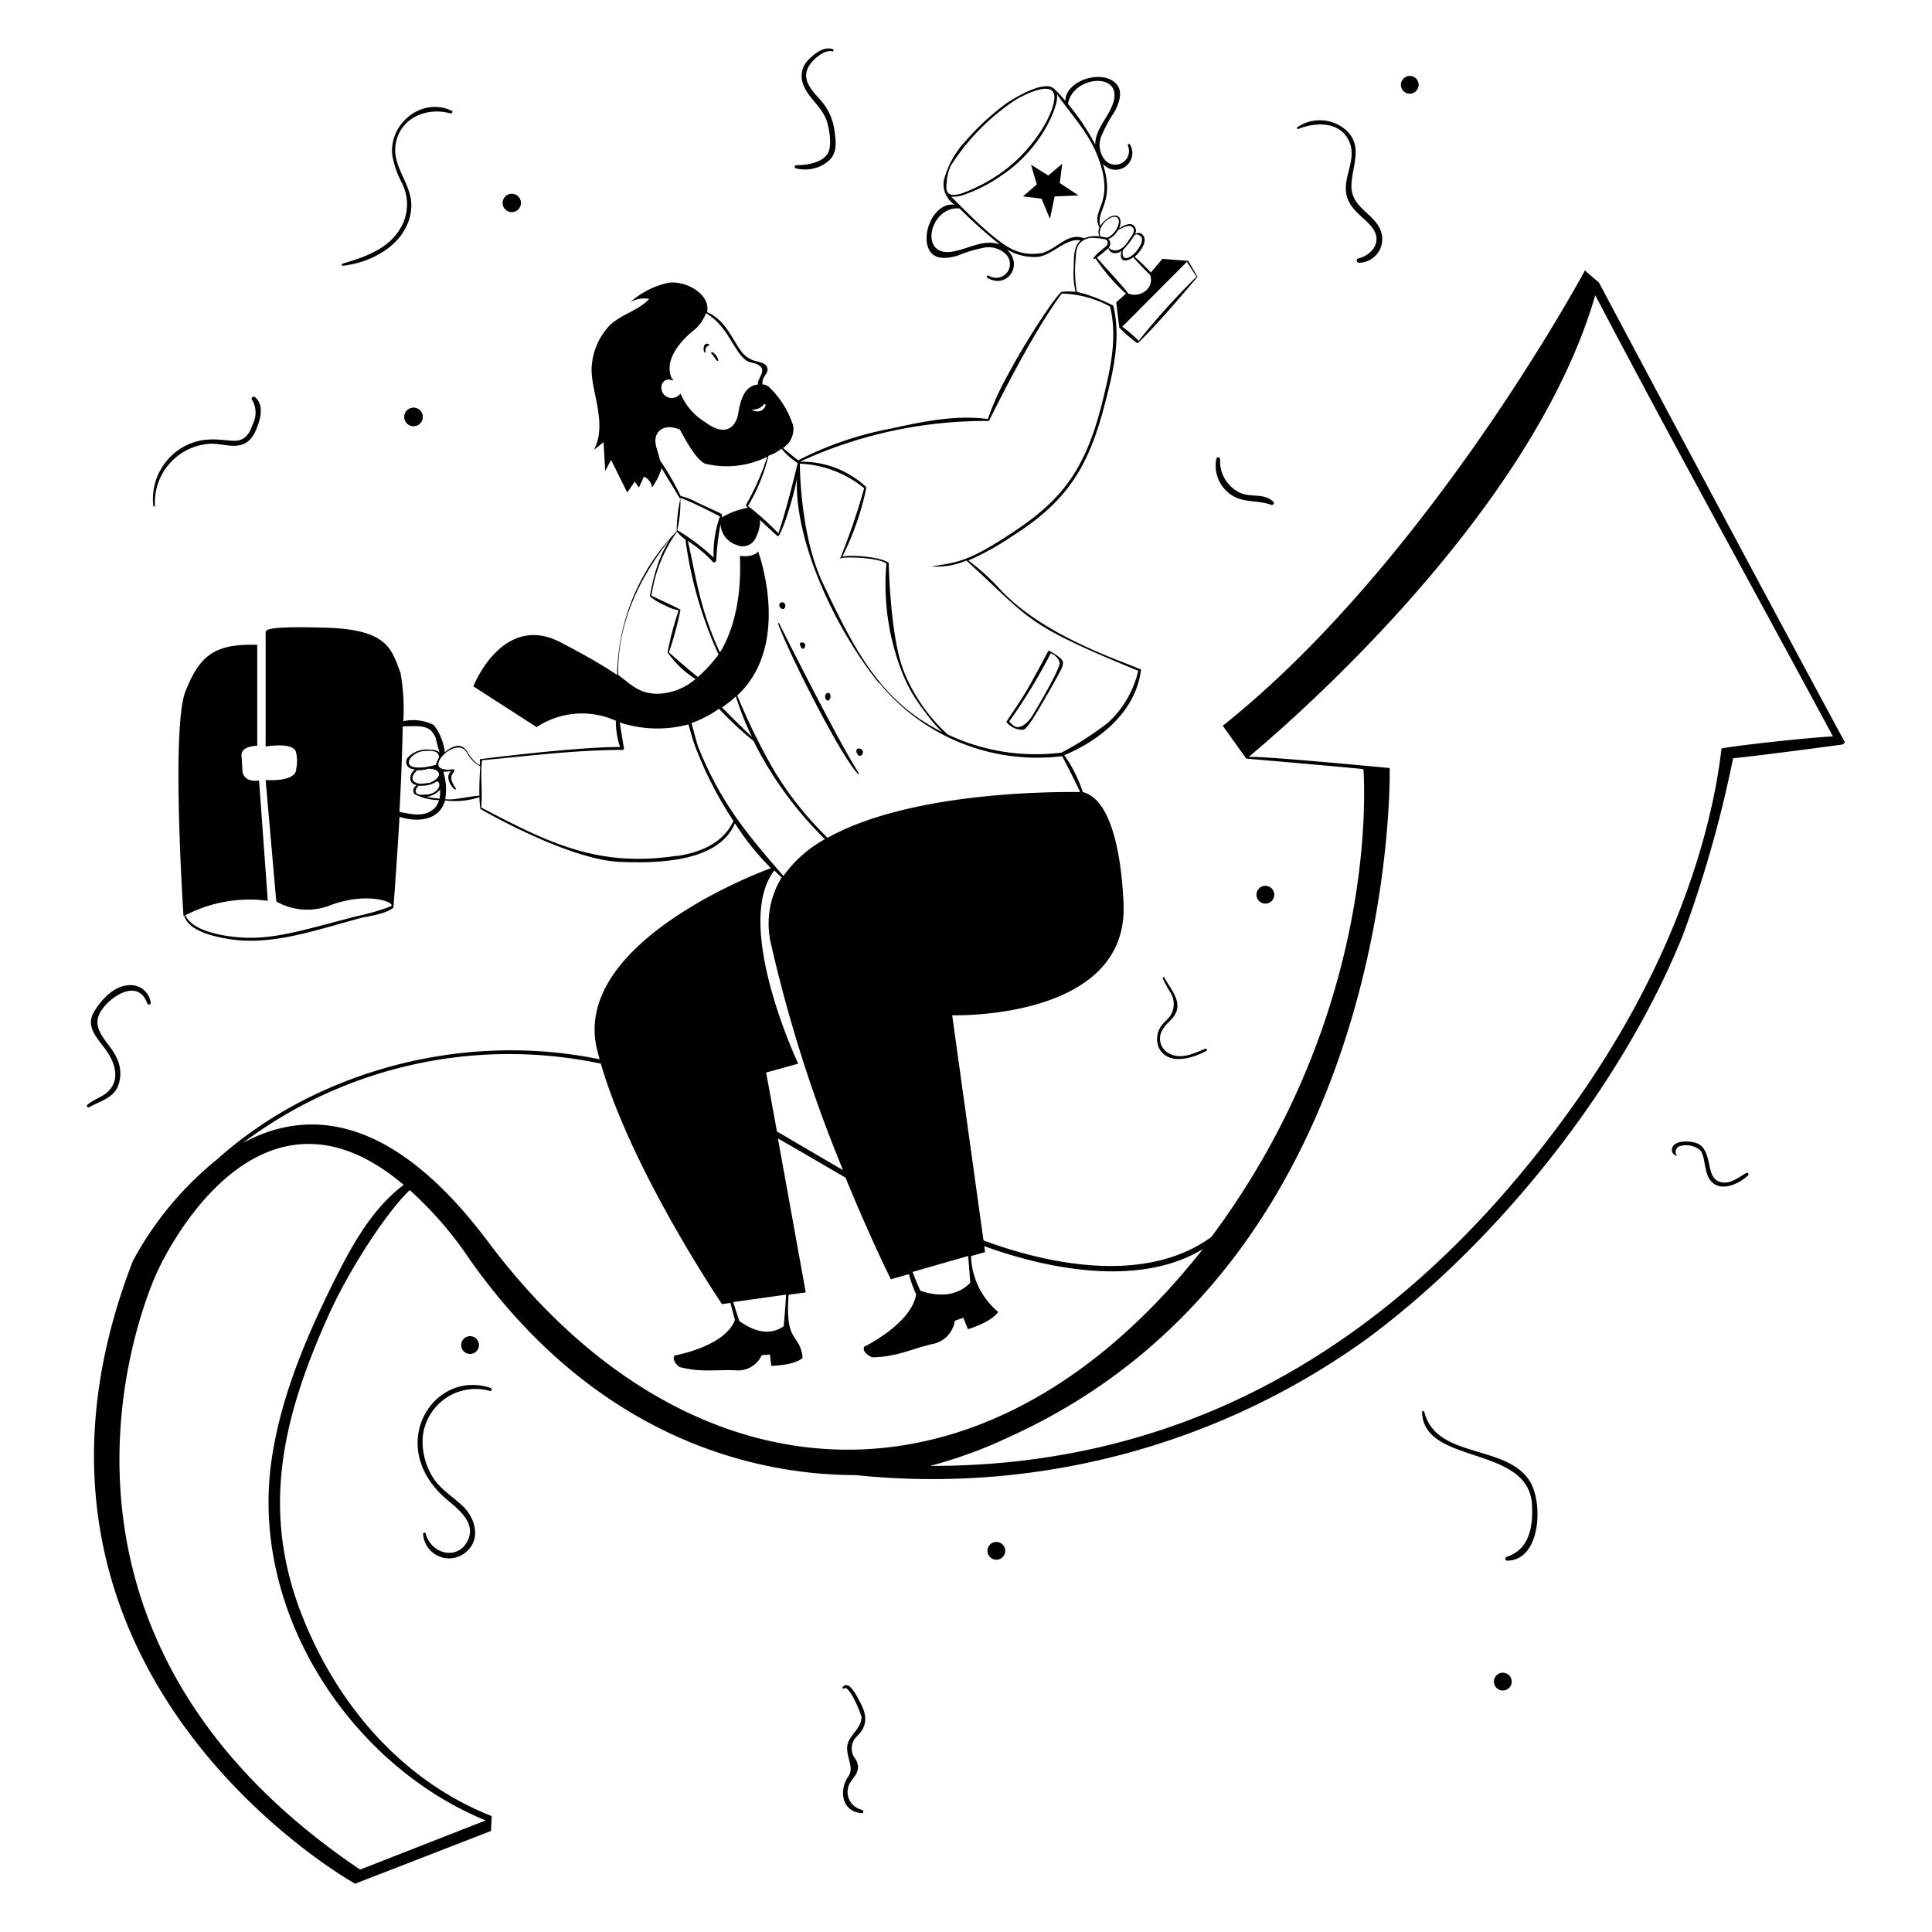 <svg xmlns="http://www.w3.org/2000/svg" viewBox="0 0 400 400" id="Successful-Business-2--Streamline-Milano" height="400" width="400">
  <desc>
    Successful Business 2 Streamline Illustration: https://streamlinehq.com
  </desc>
  <g fill="#000000">
    <path d="M148.48 74.72h0.24a2.54 2.54 0 0 0 -1.12 -1.76c-0.2 -0.14 -0.48 0.1 -0.3 0.3 0.5 0.4 0.7 0.98 1.18 1.46zm-2.68 -3.2a1.88 1.88 0 0 0 0 1.36 0.12 0.12 0 0 0 0.24 0c0 -1.02 0.2 -1.08 0.68 -1.32a0.16 0.16 0 0 0 0 -0.28c-0.34 -0.28 -0.72 -0.04 -0.92 0.24z" stroke-width="2"></path>
    <path d="M83.72 86.32a1.9 1.9 0 1 0 3.8 0 1.9 1.9 0 1 0 -3.8 0" stroke-width="2"></path>
    <path d="M87.52 165s0.04 0.1 0 0zm129.52 -30.24c-1.34 2.56 -2.8 5.24 -4.22 7.76s-4.5 6.86 -4.46 6.94a4.16 4.16 0 0 0 3.5 1.62c0.62 -0.2 1.02 -0.94 1.4 -1.42 1.16 -1.56 5 -8.34 5.88 -10 0.34 -0.72 1.06 -1.74 0.92 -2.62s-2.92 -2.46 -3.02 -2.28zm-3.38 13.54c-0.58 0.92 -1.8 2.28 -3.06 2.24 -0.64 0 -1.2 -0.76 -1.68 -1.14a112 112 0 0 0 8.62 -14.14 2.96 2.96 0 0 1 1.88 2c-0.26 1.9 -5.14 10.02 -5.76 11.04zm-52.38 -19.32s-0.24 0 -0.2 0.1c2 5.68 12.78 27.18 16.56 31.16 0.1 0 0.3 0 0.2 -0.14 -3.22 -4.72 -13.84 -25.62 -16.56 -31.12zm5.24 5.18c0.2 -0.28 0.3 -0.78 0 -1s-0.72 -0.18 -0.88 0 0.36 1.66 0.88 1zm5.14 10.74c0.54 -0.54 0.28 -1.5 -0.26 -1.46a0.76 0.76 0 0 0 -0.56 0.88c0.06 0.5 0.46 0.96 0.82 0.58zm6.18 10.06c-0.44 0 -0.76 0.38 -0.36 1.1 0.76 1.34 2.04 -0.86 0.36 -1.1zM162.36 126a0.88 0.88 0 0 0 0.18 -0.92 0.62 0.62 0 0 0 -1.02 -0.2c-0.54 0.52 0.3 1.52 0.84 1.12zM55.44 186.5l-1.8 -24.9c-3.44 0.44 -3.44 -2 -3.44 -2l-0.2 -3.2c-0.1 -2 3.26 -2 3.26 -2V133.5c-8.64 -0.24 -11.84 2 -14.86 9.62S38 189.7 38 189.7a28.74 28.74 0 0 1 17.44 -3.2zm37.84 -163.02c0.34 0 0.54 -0.4 0.26 -0.54 -6.28 -3 -13.26 2.86 -12.28 9.46a20.4 20.4 0 0 0 2 5.58 9.72 9.72 0 0 1 0.2 8.2c-2.28 5.1 -7.54 6.94 -12.52 8.4 -0.26 0.1 -0.2 0.5 0 0.44 6.6 -0.68 14.12 -5.1 14.22 -12.52 0 -4.22 -3.44 -7.48 -3.34 -11.64 0.3 -6.12 6.18 -8.86 11.46 -7.38zm76.5 -2.86C168.2 18.78 166 16.72 167.3 14c0.72 -1.5 3.2 -3.68 4.9 -3.4a0.24 0.24 0 1 0 0.14 -0.44c-1.78 -0.58 -3.72 0.94 -4.94 2.2a4.72 4.72 0 0 0 -1.12 5.08c1.06 2.96 4 4.66 4.96 7.82 0.48 1.7 1.06 4.9 0.14 6.5 -1.22 2 -4.42 2.44 -6.5 2.44 -0.4 0 -0.5 0.62 0 0.68a7.58 7.58 0 0 0 6.54 -1.46c2 -1.66 1.66 -4 1.36 -6.32a11.66 11.66 0 0 0 -3 -6.48zM52.82 82.24c-0.34 -0.28 -0.94 0.1 -0.64 0.54a5.18 5.18 0 0 1 0.14 5.06c-0.52 1.4 -1.06 2.8 -2.76 3.3 -2 0.56 -6 -1.18 -10.54 0.86a12.38 12.38 0 0 0 -7.28 12.72c0 0.2 0.34 0.24 0.34 0a12.18 12.18 0 0 1 11.66 -12.86c3.42 0 7.46 2.24 9.5 -3.44 0.76 -1.94 1.4 -4.6 -0.42 -6.18zM26.46 204c-2.92 0.2 -5.48 2.96 -6.9 5.34 -2 3.2 0.54 5.48 2.34 8s3 5.86 0.72 8.4c-1.2 1.36 -3.16 1.78 -4.52 3 -0.28 0.24 0 0.68 0.4 0.48 2 -1.16 4.6 -1.74 5.78 -4a7.24 7.24 0 0 0 -0.16 -6.26c-1.4 -3.16 -5.48 -5.72 -3.34 -9.42 1.84 -3.16 7.76 -7.14 9.7 -1.84a0.38 0.38 0 0 0 0.74 0 4.2 4.2 0 0 0 -4.76 -3.7zM257 102.14a7.2 7.2 0 0 1 -4.38 -7.08 0.4 0.4 0 0 0 -0.78 -0.1 7.22 7.22 0 0 0 2.48 7.04c2.62 2.28 5.88 1.42 8.88 2.52 0.4 0.16 0.74 -0.42 0.4 -0.66 -1.86 -1.76 -4.42 -0.9 -6.6 -1.72zm22.8 -63.82c0.14 -4 2.34 -7.76 -0.82 -11.1a8.24 8.24 0 0 0 -10.38 -0.88c-0.2 0.1 0 0.44 0.14 0.38 3.78 -1.54 9.12 -1.64 10.78 3.02 1.16 3.4 -1.22 6.64 -0.84 10 0.46 4 4.48 5.44 5.88 8.1s-0.82 5.1 -3.4 5.68a0.46 0.46 0 0 0 0.14 0.88 4.9 4.9 0 0 0 4.76 -6c-1.02 -4.2 -6.42 -5.12 -6.26 -10.08zm-30.24 178.8c-2.38 0.98 -5.04 2.34 -7.52 0.98a3.46 3.46 0 0 1 -1.22 -5.1c0.64 -1.06 1.56 -1.66 2.24 -2.62 2 -2.82 -0.72 -5.58 -2 -8 0 -0.2 -0.44 0 -0.34 0.14a22 22 0 0 0 1.7 3.1 4.54 4.54 0 0 1 -0.2 4.8c-0.38 0.54 -1.02 1.02 -1.46 1.56a4.8 4.8 0 0 0 -0.92 4.76c1.8 4 7.08 2.42 10 0.78 0.16 -0.06 0.02 -0.5 -0.28 -0.4zm111.98 25.72c-1.62 0.96 -3.46 2.48 -5.44 1.86s-2 -2.92 -2.44 -4.58 -1 -3.14 -2.86 -3.58c-1.1 -0.3 -3.64 -0.44 -4.42 0.78a1.28 1.28 0 0 0 0.84 2 1.28 1.28 0 0 1 0.48 -2 4.6 4.6 0 0 1 4.12 0.68c1.48 1.16 0.7 5.02 2.72 6.84s5.44 0.3 7.28 -1.4a0.3 0.3 0 1 0 -0.28 -0.6zm-66.64 49.52c0 -0.3 -0.54 -0.26 -0.48 0 0.3 11.04 22 6.72 22.76 19.12 0.24 4.42 -0.44 9.32 -5.2 10.82a0.42 0.42 0 0 0 0 0.82c7.18 0 7.56 -12.42 4.6 -16.68 -4.94 -7.44 -19.26 -4.44 -21.68 -14.08zM178.6 358c1.3 -2.48 0 -4.6 -1.2 -6.84 -0.44 -0.72 -1.8 -3.24 -2.92 -1.88 -0.18 0.24 0.1 0.48 0.3 0.28 1.06 -0.82 3.58 5.44 3.58 6 0 2 -2 3.38 -2.72 5.08 -1.02 2.44 1.46 5.2 0 7.14 -2 2.86 -1.4 7.32 2.76 7.62 0.44 0 0.48 -0.58 0 -0.72a3.76 3.76 0 0 1 -2.42 -5.54c0.58 -0.98 1.5 -1.8 1.64 -2.96a2.86 2.86 0 0 0 -0.52 -2 3.5 3.5 0 0 1 0 -4.36c0.58 -0.64 1.16 -1.18 1.5 -1.82zm-77.02 -70.64c-12 -4 -22 12.2 -9.02 23.14 2.38 2 6 4.8 4.32 8.36 -2 4.36 -7.66 2.9 -8.74 -1.32 0 -0.3 -0.58 -0.24 -0.54 0a5.38 5.38 0 0 0 8 4.42c4 -2.38 3.22 -6.94 0.5 -9.86 -2.1 -2.1 -4.76 -3.58 -6.4 -6.1a14 14 0 0 1 -2.18 -8.4 11 11 0 0 1 14 -9.6c0.26 0 0.48 -0.5 0.06 -0.64z" stroke-width="2"></path>
    <path d="M331.06 58.52 328.14 56s-32.38 60.34 -74.98 94.26l4.86 6.8s20.86 1.8 24.26 2.18c0.28 4.12 2.82 50.86 -31.5 96.88 -12.96 9.4 -32.18 6.24 -47.16 0.7l-6.48 -46.62s36.46 1.12 35.48 -23c-0.28 -7 -1.68 -21.46 -8.44 -23.22a29.14 29.14 0 0 0 -3.82 -7.62c8.36 -3.56 14.84 -9.64 15.86 -17.6 0 -0.14 0 -0.2 -0.14 -0.2 -4.6 -2 -20 -6.96 -28.88 -16.4a47.34 47.34 0 0 0 -6.7 -6.12 55.8 55.8 0 0 0 9.22 -5.14c11.56 -7.3 15.8 -14.66 19.12 -27.62 1.7 -6.54 3.26 -13.3 1.66 -20a39.56 39.56 0 0 0 -5.88 -2.42l-1.66 -0.44a24.38 24.38 0 0 1 -0.28 -6.5c0.14 -2.24 0.14 -4 2.96 -4.66a12.4 12.4 0 0 1 3.34 0.34 0.88 0.88 0 0 1 0 1.4c-0.3 0.28 -2.34 1.8 -2.58 2.48 0 0 0 0.2 0.2 0.14l0.2 -0.14a39.42 39.42 0 0 0 6.3 7.32l-2 1.8 0.64 5.24a33.34 33.34 0 0 0 3.64 3.16 0.18 0.18 0 0 0 0.24 0c4.36 -4.14 12.32 -13.7 12.32 -13.7L246 54l-5.34 -0.4 -2.38 2.82a41.4 41.4 0 0 0 -3.36 -3.26c1.24 -1.1 2.78 -3.24 1.7 -4.5a1.18 1.18 0 0 0 -1.6 -0.2 1.46 1.46 0 0 0 -0.24 -1.7c-0.76 -0.8 -2.14 -0.1 -3.06 0.54 1.02 -2.7 -0.92 -3.7 -3.24 -1.36a4.4 4.4 0 0 0 -0.66 0.82c-1.02 -3.14 3.14 -4.94 0.5 -12.86A3.46 3.46 0 0 0 234 30c0 -0.3 -0.64 -0.2 -0.48 0.14a2.84 2.84 0 0 1 -4.72 3.02 4.9 4.9 0 0 1 -0.82 -4.86 30 30 0 0 1 2.82 -5.24c1.02 -2 1.84 -4.42 0 -6 -3 -2.64 -10.14 -0.34 -10.24 3.82 -0.52 -0.62 -1.42 -1.66 -2 -2.18a2.38 2.38 0 0 0 -1.06 -0.74c-2.4 -0.72 -7.5 2.3 -9.3 3.56a52 52 0 0 0 -8.2 7.58 18.96 18.96 0 0 0 -4.6 8.3 5.06 5.06 0 0 0 2.28 5c-4.18 -0.68 -7.14 6 -5.28 9.38 1.16 2.12 3.82 1.74 5.82 1.16a28.9 28.9 0 0 1 5.72 -1.7 5.16 5.16 0 0 1 4.28 1.36 2.86 2.86 0 0 1 -3.54 4.46c-0.3 -0.14 -0.54 0.3 -0.26 0.44 4 2.48 7.64 -2.6 4 -5.88a4.78 4.78 0 0 0 0.44 0.24 10.88 10.88 0 0 0 6 1.32c3.04 -0.32 5.84 -4 8.86 -3.4 -1.54 1.26 -1.36 3.82 -1.42 5.68a16.58 16.58 0 0 0 0.38 4.96 16 16 0 0 0 -2.9 0c-1.04 0.66 -6.74 9 -11.1 17.16a56.74 56.74 0 0 0 -4.16 9.18c-6.68 -0.92 -13.68 0.56 -20.18 2a70 70 0 0 0 -19.08 6.54c-0.52 -0.38 -2.54 -2 -3.14 -2.56a4.7 4.7 0 0 0 2.12 -4.52 18.7 18.7 0 0 0 -4.94 -8 2 2 0 0 0 -1.44 -0.62c-0.18 -1.66 1.2 -2.16 1.04 -3.24s-1.2 -1.26 -2 -1.5a5.42 5.42 0 0 1 -3.68 -2.48c-1.5 -2 -3.14 -6.26 -6.82 -7.74 0.78 -4 -5.04 -6.86 -8.42 -6a17.38 17.38 0 0 0 -7.44 3.88 6 6 0 0 1 3.88 -0.64c-2.28 2.44 -5.58 3.12 -8 5.3a13.5 13.5 0 0 0 -3.88 8.34c-0.58 4.82 3.44 12 0.42 17.62 0.68 -0.52 1.32 -1.06 2 -1.6 0.1 2 0.24 4 0.34 6 0.38 -0.78 0.82 -1.54 1.22 -2.32 1.1 2.22 2.22 4.5 3.34 6.74 0.54 -0.72 1.02 -1.5 1.56 -2.24l0.86 1.22c0.34 -0.72 0.68 -1.5 1.02 -2.24a2.72 2.72 0 0 1 1.7 2.24 15.38 15.38 0 0 0 2 -4c1.24 2.16 2.62 4.28 3.84 6.42a31.48 31.48 0 0 0 -0.74 6.64 43.28 43.28 0 0 0 -12.32 29.76c-2.6 -1.76 -6.2 -3.92 -11.78 -6.8 -12 -6.2 -18 9.14 -18 9.14l13.1 8.44a17.06 17.06 0 0 1 16.4 -1.32 17.04 17.04 0 0 0 0.88 5.44c-9.62 0 -29.02 2.52 -29.02 2.52v1.16c-0.62 0 -2 -1.6 -2.56 -2.6 -1.36 -2.34 -3.46 -1.06 -4.7 0a11.34 11.34 0 0 0 -2.3 -5.64 9.44 9.44 0 0 0 -6.3 -0.78 42.34 42.34 0 0 0 -0.58 -10c-1.86 -4.86 -2.54 -8.98 -15.4 -9.36s-12.52 0.48 -12.52 1.1v23.5s6 -1.06 6.32 1.32a7.82 7.82 0 0 1 0 3.3s0.48 2.66 -6.32 2.32l2.2 25.14a12.96 12.96 0 0 0 11.3 0.74c8 -2.94 13.84 -0.32 12.34 0.28a43.8 43.8 0 0 1 -6.86 2c-9.78 2.52 -15.88 4.5 -22.18 4.5 -3.86 0 -11.6 -0.98 -13.3 -4.46a0.16 0.16 0 1 0 -0.28 0.14c1.16 3.12 6.6 4.18 9.46 4.62 8.8 1.34 18 -2 26.74 -4.32 2 -0.54 5.34 -0.82 7.04 -2.24 0 0 0.72 -9.56 1.26 -18.78 4 1.26 8.32 0.62 9.42 -3.4a16 16 0 0 0 7.12 -0.68c0 0.78 0.16 2.38 0.2 2.44s18.1 10.52 28.86 10.96c7.34 0.3 20.44 0.24 23.84 -8a53.76 53.76 0 0 0 7.46 9.3c-3.84 1.38 -41.3 16 -36 37.58 0.16 0.66 0.34 1.3 0.52 2 -29.04 -6 -59.38 2.9 -79.2 20.72a68.98 68.98 0 0 0 -17.42 21c-33 85.08 46 128.96 46 128.96l28.14 -10.92 0.14 -3.08c-18.38 -7.24 -31.82 -22.82 -39.1 -41.12 -8.8 -22 -4.34 -41.18 5.46 -62.86 4.28 -9.42 12 -21.22 16.68 -25.62a76.54 76.54 0 0 1 12.48 14.46c27.36 38.68 61.54 44.54 79.78 44.54a153.78 153.78 0 0 0 106 -28.28c26.62 -19.72 52.46 -51.62 65.34 -83.54a247.74 247.74 0 0 0 10.38 -36.6c4 -0.34 22.74 -2.82 22.74 -2.86s0.44 -0.34 0.38 -0.48c-17.04 -31.5 -50.88 -95.08 -50.88 -95.12zm-85.32 -4.32s1.6 2.56 2 3.06a156.82 156.82 0 0 0 -12 13.3 28.14 28.14 0 0 0 -3.38 -2.92zm-7.62 2.72a2.86 2.86 0 0 1 -0.68 3.06 3.6 3.6 0 0 1 -3.8 0.82c-0.86 -1.24 -5.32 -6 -6.54 -7.46 0.82 -0.62 2.14 -1.72 2.38 -2a1.36 1.36 0 0 0 1.3 1.08 2 2 0 0 0 1.42 -0.5c-0.2 0.78 -0.34 2 0.76 2a2.78 2.78 0 0 0 1.66 -0.68c0.82 1 2.96 3.18 3.5 3.68zm-3.26 -8.2c0.54 -0.5 1.4 0.1 1.56 0.62a2.38 2.38 0 0 1 -0.2 1.22 7.18 7.18 0 0 1 -1.06 1.6c-1.38 1.52 -3.06 2 -2.68 -0.38a18 18 0 0 0 2.38 -3.06zm-0.3 -1.56c0.64 0.84 -0.52 2 -0.96 2.72 -1.84 3 -4 1.8 -4 1.3a2.54 2.54 0 0 0 0.14 -0.24 1.2 1.2 0 0 0 -0.28 -1.44 3.86 3.86 0 0 0 2 -1.86c0.88 -0.44 2.42 -1.4 3.1 -0.48zm-5.86 -1.16c2.14 -2.14 4 -0.98 2.28 1.7a3.84 3.84 0 0 1 -1.74 1.5c-0.1 0 -1.02 -0.18 -1.42 -0.24 0 -0.16 -0.64 -1.2 0.88 -2.96zm1.8 -24.8c-0.96 3.1 -3.74 5.44 -3.74 8.74a47.1 47.1 0 0 0 -5.64 -8.4c0.88 -5.82 11.36 -6.82 9.38 -0.3zM196 37.7a9.68 9.68 0 0 1 0.86 -3.4 46 46 0 0 1 13.36 -13.6c2 -1.2 8.92 -4.7 8 0.26 -0.72 4 -4.56 9.46 -8.58 12.96a33.66 33.66 0 0 1 -10.2 6c-4.28 1.52 -3.44 -1.44 -3.44 -2.22zm1.68 14.3c-7.76 1.74 -5.24 -9.46 0.98 -8.84a109.4 109.4 0 0 0 8.34 7.48c-3.16 -1.2 -6.26 0.74 -9.32 1.36zm17.82 0.4a9.44 9.44 0 0 1 -6 -0.84c-4.22 -2 -11.84 -10.26 -12.58 -10.84a6.6 6.6 0 0 0 2.8 -0.44 32.26 32.26 0 0 0 7.36 -3.76c9.18 -6 12.46 -15.72 11.68 -17.1 3.06 4.36 6.62 8 8.56 13.08 3.7 9.76 -1.64 10.78 0.3 14.62a2.16 2.16 0 0 0 0 1.82 6.46 6.46 0 0 0 -3.18 0.4c-3.4 -1.34 -5.66 2.34 -8.94 3.12zm-10.74 34.7c0.1 0 8.26 -17.14 15.06 -26.32a22 22 0 0 1 10 2.68c1.62 6.64 0 13.24 -1.6 19.8 -3.6 14.54 -8.8 20.58 -18.92 27.22 -8.96 5.86 -10.92 5.9 -16.46 6.8a15.78 15.78 0 0 0 7.24 -1.22c13.6 12.34 11.58 12.96 35.58 22.82a21.06 21.06 0 0 1 -6.26 10.74 64.38 64.38 0 0 1 -9.62 6.2 42.64 42.64 0 0 1 -23.54 -3.74 35.42 35.42 0 0 1 -9.08 -13.02C184.28 132 184 116.46 184 116.52c-1.7 -1.26 -8 -1.72 -9.6 -1.28a58.66 58.66 0 0 0 4.9 -13.9c0 -0.3 0.12 -0.46 -0.14 -0.66a19.42 19.42 0 0 0 -13.56 -5.08 91.68 91.68 0 0 1 39.16 -8.44zM174.1 115.6c0 -0.32 7.36 -0.32 9.42 1.06a49.76 49.76 0 0 0 3.64 23.5 31.14 31.14 0 0 0 4.36 7.22 29.04 29.04 0 0 0 3.54 4.18c-12.66 -6.34 -18 -16.66 -24.74 -30.92C165.56 110.54 165.6 96 165.6 96a22.48 22.48 0 0 1 13.32 5.08A139.54 139.54 0 0 1 174 115.5c-0.14 0.14 0 0.24 0.1 0.1zm8 25.86a42.28 42.28 0 0 0 37.82 15.1s2.7 5.2 3.72 7.42c-2.48 0 -34.34 -0.58 -52.3 9.48a69.68 69.68 0 0 1 -11.12 -14A132 132 0 0 1 152.64 144c11.46 -10.68 4.32 -29.84 4.32 -29.84 -1.02 1.36 -3.78 0.92 -3.78 0.92 0.58 11.84 -3.02 18.24 -4.12 20C144.72 125.82 144 118.64 142.4 112a26 26 0 0 1 5.24 4.38c0.2 0.24 0.64 -0.2 0.64 -0.24a53.56 53.56 0 0 1 0.9 -7.62 4.76 4.76 0 0 0 3.36 4.32 2.96 2.96 0 0 0 4 -1.66 7.42 7.42 0 0 0 0.82 -3.54s2.42 2.34 3.64 3.36c0.58 0.48 3.34 -8 4 -12 -0.58 13.62 8.56 32.1 17 42.46zm-26.4 11.12c-2.14 -2 -4.12 -4 -6.22 -6.12a21.86 21.86 0 0 0 2.88 -2.28 56.9 56.9 0 0 0 3.34 8.4zm6.12 -59.68a14.14 14.14 0 0 0 3.34 2.98s-2.32 9.72 -4 14.52a62 62 0 0 0 -6.3 -5.64 36.7 36.7 0 0 0 4.24 -10.4 10 10 0 0 0 2.72 -1.46zm-3.64 -9.2a0.22 0.22 0 0 1 0.34 0.2 1.86 1.86 0 0 1 -1.16 1.22 2.28 2.28 0 0 1 -1.76 -0.34 2.86 2.86 0 0 0 2.58 -1.08zm-18.98 -4.94c0.1 0 0.24 -0.1 0.14 -0.2a1.06 1.06 0 0 0 -0.24 -0.2c-1.7 -3.64 1.56 -7.46 4.18 -9.7a8.22 8.22 0 0 0 2.88 -3.82c4.9 2.9 5.84 8.5 8.72 10 0.58 0.28 1.3 0.28 1.88 0.58 2.36 1.14 0 2.78 0.16 4.18 -3.78 0.4 -3.82 5.58 -4.28 6.88s-2 4.38 -6.7 0.88a12.48 12.48 0 0 1 -4.9 -5.58s-0.16 -0.34 -0.24 -0.2a2.2 2.2 0 0 1 -3.56 -0.18c-0.9 -1.58 0.26 -3.4 1.96 -2.64zm-2.58 16.5c-0.28 -1.88 -1.72 -4 -0.34 -5.82 0.72 -0.88 2.2 -1.44 4.48 -0.5 1.5 2.82 3.64 6.46 5.24 7.06a18.88 18.88 0 0 0 12.86 -1.44 54.34 54.34 0 0 1 -4.42 10c0 0.18 0.3 0.48 0.4 0.56a16.44 16.44 0 0 0 -5.4 2c0.12 -0.9 0.6 -0.4 -5.18 -3.12a14 14 0 0 0 -3.34 -1.32 57.14 57.14 0 0 0 -4.3 -7.42zm4.24 7.82c2.76 0.96 8.14 3.82 8.2 3.82a23.36 23.36 0 0 0 -1.32 8.54 44 44 0 0 0 -7.52 -5.68 25.68 25.68 0 0 0 0.64 -6.68zm-0.7 7.02a9.68 9.68 0 0 0 1.76 1.62 83.48 83.48 0 0 0 6.84 23.78 28.3 28.3 0 0 1 -4.26 4.66c-0.74 -0.5 -4.66 -3.88 -6 -5.1a69.46 69.46 0 0 0 2.38 -8.8c0 -0.14 -4.92 -2.4 -6 -2.92a30 30 0 0 1 5.28 -13.24zm-1.34 1.36a25.34 25.34 0 0 0 -2.48 4.94 43.82 43.82 0 0 0 -1.76 6.86v0.24a12.56 12.56 0 0 0 3.12 1.84 8.96 8.96 0 0 0 2.82 1.02 67.62 67.62 0 0 0 -2.24 8.3 2.22 2.22 0 0 0 0 0.5A20 20 0 0 0 144 140.58a12.44 12.44 0 0 1 -8 3.06c-4 -0.12 -5.34 -2 -8 -3.88 -0.26 -10.62 4.36 -20.1 10.82 -28.3zm-49.02 56c-2 1.84 -4.72 1.06 -7.1 0.64 0.34 -6 0.58 -12.42 0.68 -17.72 3.46 0 5.56 -0.5 6.8 2.32 0 0.2 0.62 2.32 0.82 3.18 -0.26 -0.5 -1.08 -0.62 -1.84 -0.64a5.36 5.36 0 0 0 -4.76 1.64 1.44 1.44 0 0 0 0.78 2.28 5.58 5.58 0 0 0 0.78 0.2 2 2 0 0 0 -0.88 2.42 1.46 1.46 0 0 0 1.18 0.74c-0.6 0.48 -0.98 1.1 -0.44 1.88a11.26 11.26 0 0 0 5.08 1.26 4 4 0 0 1 -1.1 1.86zm-1.12 -5.38c-3.16 0.72 -4.28 -0.88 -2.28 -2.62a6.28 6.28 0 0 0 2.28 -0.3 4.22 4.22 0 0 1 1.5 0.24c1.94 1.08 -0.62 2.6 -1.5 2.74zm-0.34 2.38a4 4 0 0 1 -1.7 0c-1.12 -0.48 -0.38 -1.26 0 -1.8a7.2 7.2 0 0 0 2.48 -0.24 5.4 5.4 0 0 0 1.36 -0.68c1.14 0.58 0.2 2.56 -2.14 2.78zm1.9 -6.12c-4 1.16 -6.66 0.52 -5.2 -1.46a4.12 4.12 0 0 1 2.96 -1.4c1.02 0 3 -0.24 2.86 1.4a5.34 5.34 0 0 0 -0.62 1.52zm0.74 7.02c-0.92 -0.12 -1.84 -0.22 -2.78 -0.38a3.74 3.74 0 0 0 0.92 -0.18 4.88 4.88 0 0 0 2 -1.32 8.34 8.34 0 0 1 -0.14 1.94zm8.28 -0.62c-1.06 0 -4 0.62 -5.48 0.74a14 14 0 0 1 -1.6 0 12.16 12.16 0 0 0 -0.4 -5.7 13.76 13.76 0 0 0 1.66 -0.12c-1.32 0.92 -0.3 3 0.72 3.78 0.14 0 0.34 0 0.24 -0.18 -0.72 -1.12 -1.54 -2.28 -0.38 -3.46 0.1 -0.1 0 -0.52 0 -0.52 -0.64 0 -1.32 0.18 -2 0 -3.46 -0.42 1 -5.3 3.54 -4.4 0.98 0.36 1.08 1.08 1.62 1.78a6.18 6.18 0 0 0 2.26 2c-0.14 2.02 -0.24 4.1 -0.18 6.14zm40.86 12.44c-16.24 2.44 -26.3 -2.54 -40.5 -10 0.34 -3.34 -0.22 -6.44 0.18 -9.78 9.7 -0.88 19.36 -2.14 29.12 -2.14a0.28 0.28 0 0 0 0.24 -0.44s-0.78 -4.66 -0.84 -5.24a24.94 24.94 0 0 0 14.22 0.4s0.88 3.14 1.18 4a78.22 78.22 0 0 0 8.14 16c-2.22 4.68 -6.94 6.52 -11.74 7.26zm4.38 -22.72c-0.3 -0.78 -1.3 -4.72 -1.34 -4.76a22.92 22.92 0 0 0 5.7 -2.96A69.42 69.42 0 0 0 156 153.4a76 76 0 0 0 14.8 20.34 25.78 25.78 0 0 0 -8.6 7.62c-8.02 -9.2 -13.04 -15.36 -17.7 -26.84zm14.12 67.6 6.64 -1.84s-13.6 -28.82 -4.94 -40c0.5 0.48 1 1 1.52 1.44a18.26 18.26 0 0 0 -2.16 14 292.7 292.7 0 0 0 14.86 46.6c-4.56 -2.64 -9.1 -5.32 -13.68 -8zM68 267.6c-5.4 11.12 -10.14 22.82 -11.84 35.14 -4.3 31.5 16.68 62.84 44.4 74.16l-26 10.18c-76.7 -51.68 -42 -123.76 -42 -123.76s19.62 -44.64 51.02 -18c-7.24 5.44 -11.58 14.14 -15.58 22.28zm33.1 -10.44C80.78 230 63.2 229.64 50.28 236.64a91.74 91.74 0 0 1 74.12 -16.42C130.84 242.5 149.48 270 149.48 270l1.76 -0.24c0.28 1.18 0.58 2.34 0.92 3.5 -2 5.54 -12.48 7.38 -12.48 7.38 -0.78 1.02 0.98 2.38 0.98 2.38 4.46 1.16 7.22 0.52 11.54 0.68a5.38 5.38 0 0 0 5.5 -3.12l1.7 -0.14 0.28 2.34c5.1 -0.16 6.46 -1.6 6.46 -1.6v-0.44c-0.74 -4.82 -3.64 -2.68 -2.86 -12.68l3.54 -0.48 -5.76 -31.88c4.68 2.66 9.34 5.42 14 8.12 5.16 12.6 9.38 21.04 9.38 21.04l3.74 -1.06a25.5 25.5 0 0 0 1.5 4.18c-0.98 6.1 -10.78 10.86 -10.78 10.86 -0.48 1.32 1.7 2.18 1.7 2.18 5 -0.1 7.72 -1.6 12.28 -2.72a5.74 5.74 0 0 0 4.8 -4.84l1.76 -0.64 0.96 2.38c5.3 -1.7 6.26 -3.58 6.26 -3.58a15.72 15.72 0 0 1 -5.62 -11.56l2.9 -0.82 -0.16 -1.24c14 5.1 32.62 8.34 45.26 0.6 -45.72 58.1 -107.04 53.06 -147.94 -1.44zm50.72 12.42 10.92 -1.54c-0.1 2.22 -0.3 4.42 -0.48 6.54 -3.74 2.62 -7.62 0 -9.18 -1.06 -0.44 -1.32 -0.88 -2.62 -1.26 -3.94zm49.06 -4c-3.54 3.68 -8.54 2.28 -10.34 1.64 -0.58 -1.3 -1.1 -2.56 -1.6 -3.88l11.5 -3.3c0.2 1.96 0.3 3.78 0.44 5.62zm155.56 -110.7c-0.68 5.2 -4 37.2 -31.74 75.42 -34.2 47.26 -78 73.3 -132.14 73.2a94.16 94.16 0 0 0 16.4 -6c81.04 -36.7 78.76 -138.48 78.76 -138.48s-27.08 -2.62 -29.22 -2.28c5.48 -4.6 58.28 -48.94 71.78 -95.62 16.5 31.44 32.38 60.1 49.22 91.36 -2.96 0.04 -19.18 1.72 -23.06 2.48z" stroke-width="2"></path>
    <path d="m215.64 41.14 1.74 4.18 0.98 -4.66 4.94 -0.2 -3.88 -2.56 0.5 -4 -2.88 2.44 -3.58 -2.24 1.2 4.08 -2.86 2.48 3.84 0.48z" stroke-width="2"></path>
    <path d="M83.72 86.32a1.9 1.9 0 1 0 3.8 0 1.9 1.9 0 1 0 -3.8 0" stroke-width="2"></path>
    <path d="M104.06 42.02a1.9 1.9 0 1 0 3.8 0 1.9 1.9 0 1 0 -3.8 0" stroke-width="2"></path>
    <path d="M291.88 15.72a1.84 1.84 0 1 1 -1.84 1.84 1.86 1.86 0 0 1 1.84 -1.84z" stroke-width="2"></path>
    <path d="M260.14 185.24a1.84 1.84 0 1 0 3.68 0 1.84 1.84 0 1 0 -3.68 0" stroke-width="2"></path>
    <path d="M95.48 278.48a1.84 1.84 0 1 0 3.68 0 1.84 1.84 0 1 0 -3.68 0" stroke-width="2"></path>
    <path d="M204.44 321.08a1.84 1.84 0 1 0 3.68 0 1.84 1.84 0 1 0 -3.68 0" stroke-width="2"></path>
    <path d="M311.16 346.32a1.84 1.84 0 1 1 -1.86 1.84 1.84 1.84 0 0 1 1.86 -1.84z" stroke-width="2"></path>
  </g>
</svg>
